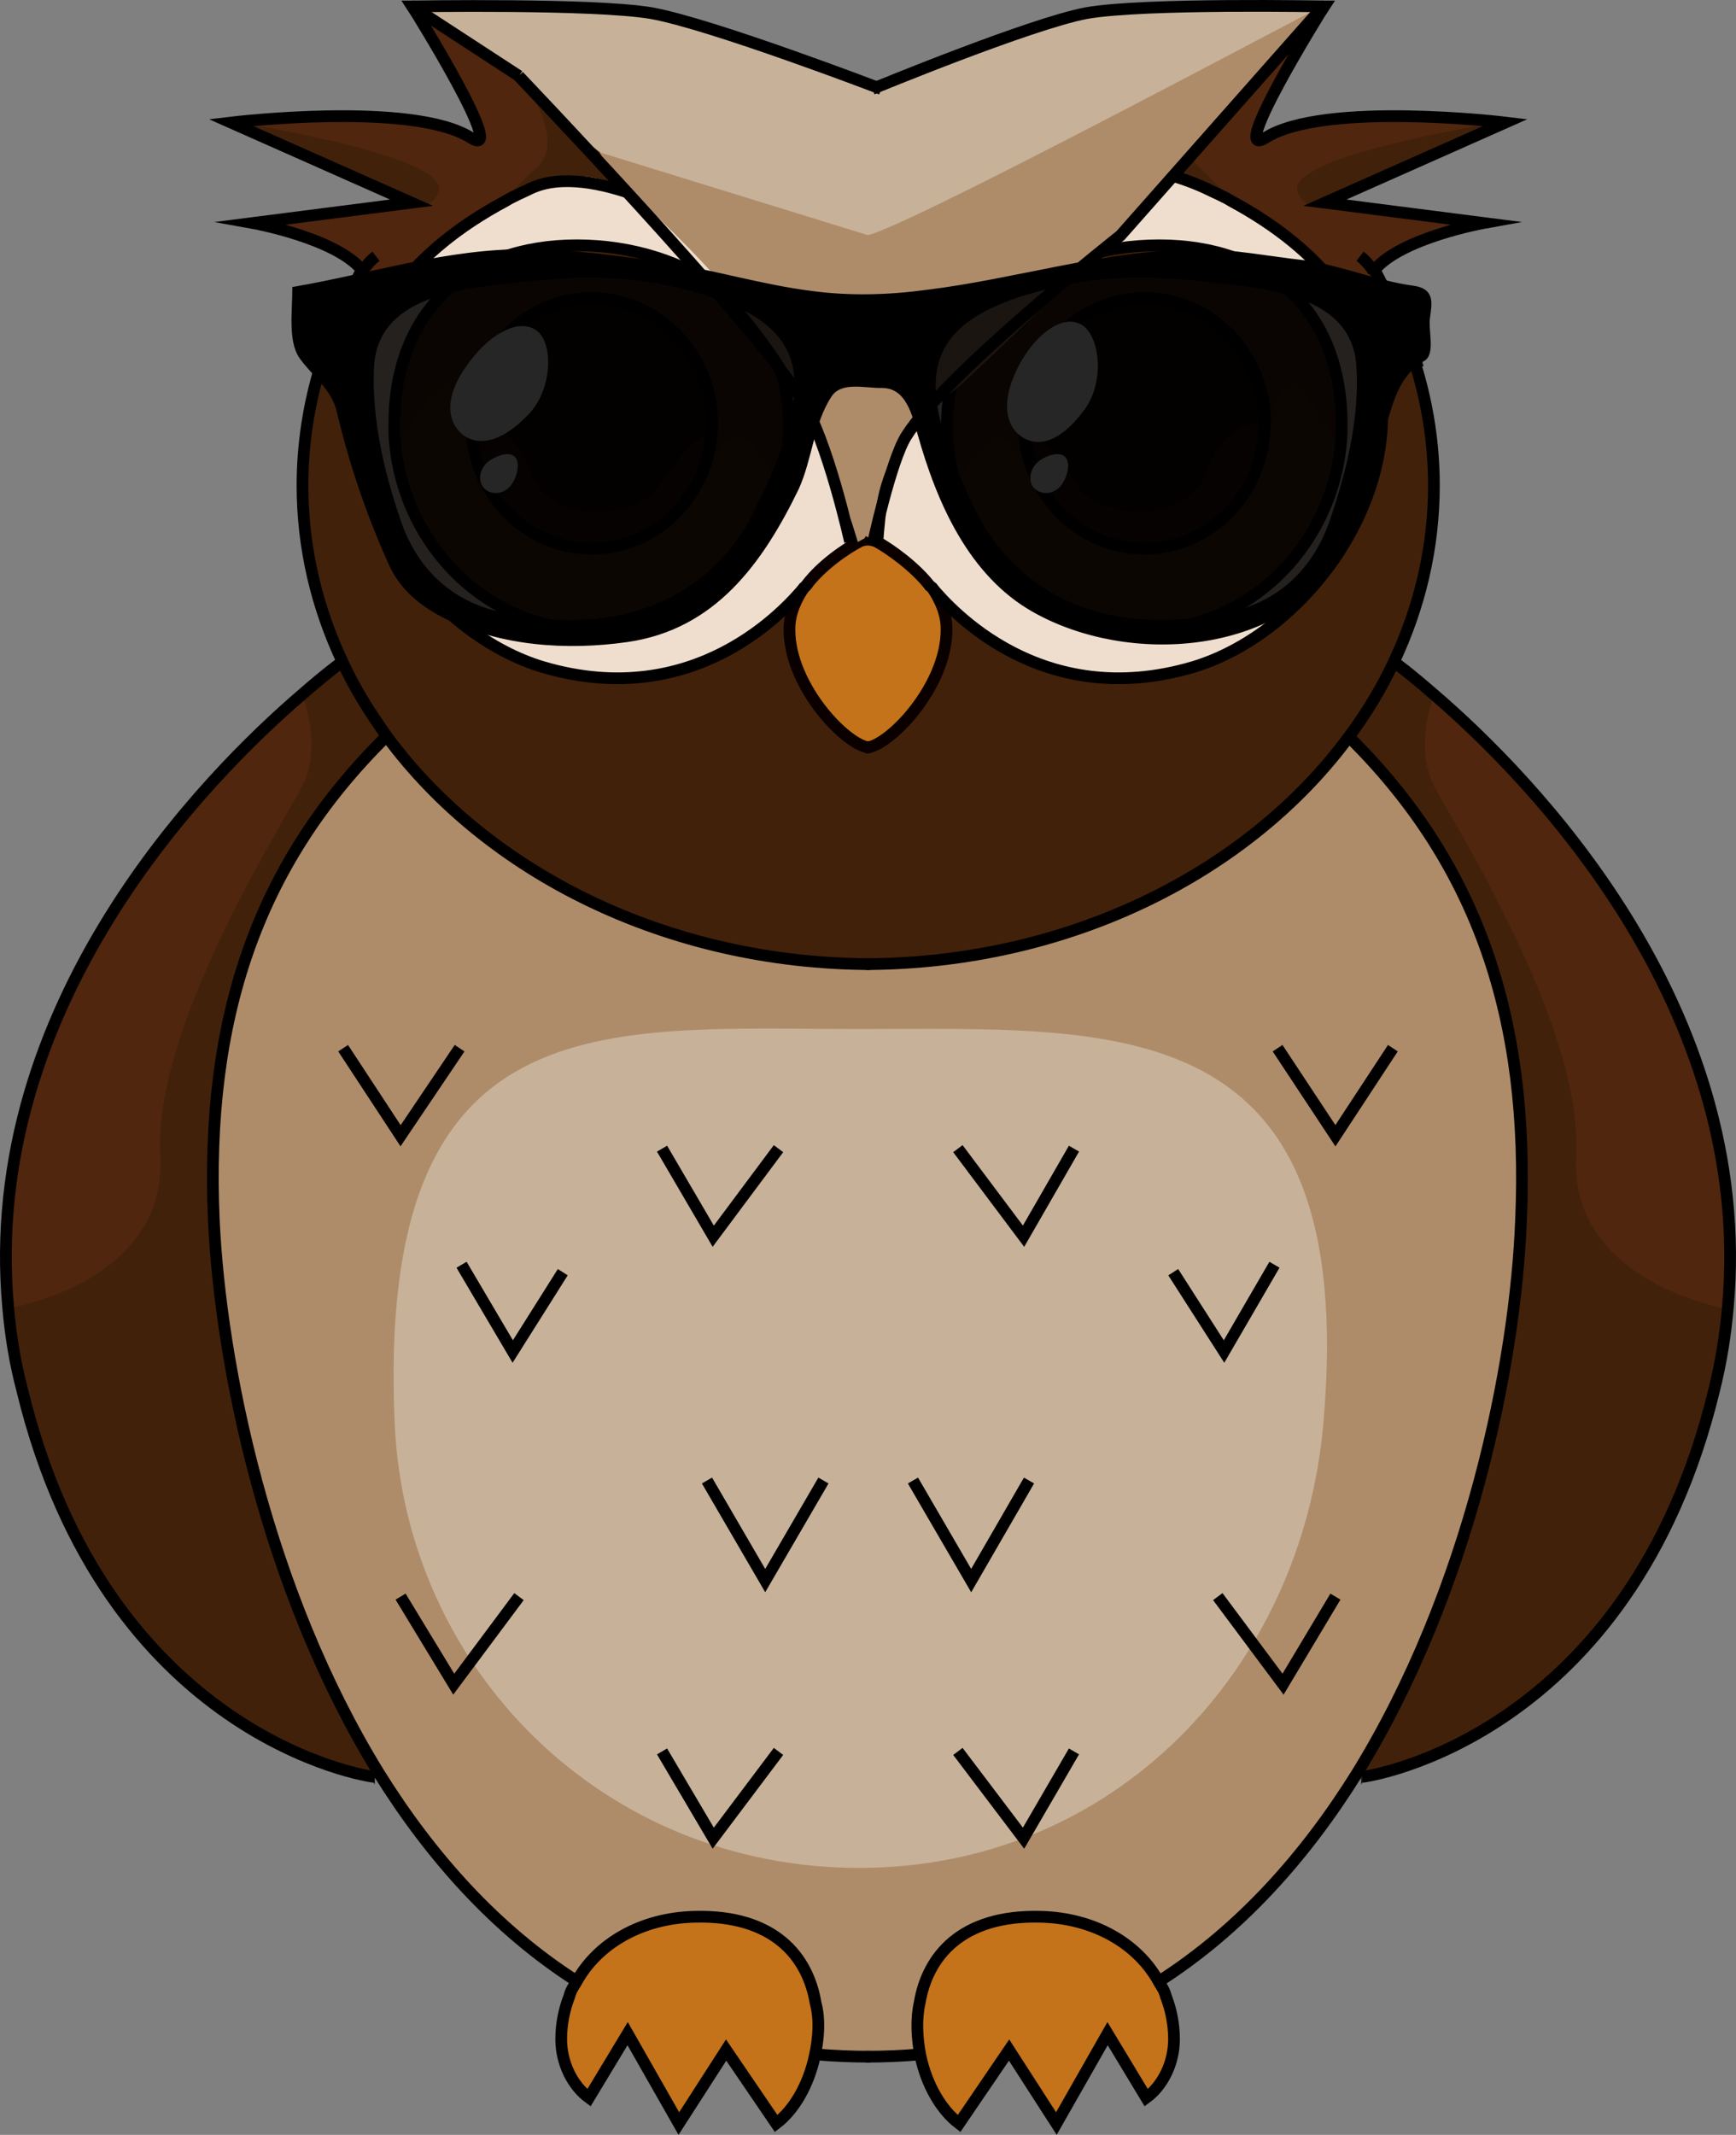 <!-- Generator: Adobe Illustrator 18.1.1, SVG Export Plug-In  -->
<svg version="1.1"
	 xmlns="http://www.w3.org/2000/svg" xmlns:xlink="http://www.w3.org/1999/xlink" xmlns:a="http://ns.adobe.com/AdobeSVGViewerExtensions/3.0/"
	 x="0px" y="0px" width="444.194px" height="546.144px" viewBox="0 0 444.194 546.144" enable-background="new 0 0 444.194 546.144"
	 xml:space="preserve">
<rect x="0" y="0" width="444.194" height="546.144" fill="#808080" stroke="none"/>
<defs>
</defs>
<g id="Vrstva_1_1_">
	<g id="base_1_">
		<path fill="#AF8C69" d="M222.697,246.651c52.2-0.2,98-23.5,123.6-58.1l0.2,0.2c33.3,32.8,46.4,72.1,44,123.4
			c-1.7,36.8-13.1,95.1-42.1,141.9c-13.1,21-29.7,39.8-50.5,53l0,0c-5.5-10.3-17-16.7-30.5-17c-20.2-0.5-28.9,10.1-30.9,22.1l0,0
			c-0.8,4.6-0.6,9.3,0.3,13.9c-4.6,0.5-9.3,0.6-14,0.6s-9.5-0.2-14-0.6c0.9-4.6,1.1-9.3,0.3-13.9l0,0c-2.1-12-10.9-22.6-30.9-22.1
			c-13.3,0.2-24.9,6.8-30.5,17l0,0c-20.8-13.3-37.4-32-50.5-53c-29-46.9-40.7-105.1-42.4-141.9c-2.2-51.1,10.9-90.7,44-123.4
			l0.2-0.2C124.597,223.351,170.397,246.551,222.697,246.651z"/>
	</g>
	<g id="mirror_1_">
		<g>
			<g>
				<g id="XMLID_1_">
					<g id="fill_x5F_bottom_1_">
						<path fill="#C4731A" d="M178.097,489.851c27.8-0.6,34.1,19.7,30.6,36c-1.6,7.6-5.4,14-9.9,17.4l-12.8-18.8l-12.1,18.8
							l-12.9-23l-9.9,16.4c-4.1-3-7.1-8.7-7.1-15c0-5.4,1.3-10.3,3.6-14.4C153.297,496.651,164.697,489.951,178.097,489.851z"/>
						<path fill="#AF8C69" d="M222.697,489.851v36.6c-4.7,0-9.5-0.2-14-0.6c3.5-16.3-3-36.6-30.6-36c-13.3,0.2-24.8,6.8-30.5,17l0,0
							c-20.8-13.3-37.4-32-50.5-53c-29-46.9-40.7-105.1-42.4-141.9c-2.2-51.1,10.9-90.7,44-123.4l0.2-0.2
							c25.7,34.7,71.5,57.9,123.6,58.1v36.4c0,0-68,5.5-80.3-15.1c-16.6-27.5-40.6-35-62.6-23c-27.6,14.7,1.1,177.8,22.2,193
							c27.6,19.7,42.9-0.8,62.3,21.1C182.197,479.451,199.197,479.151,222.697,489.851z"/>
						<path fill="#42210B" d="M139.097,170.651c38.8,11.5,62.3-14.7,66.9-20.4c-2.2,3.2-3.8,6.8-3.9,10.9
							c-0.2,14.8,15,30.3,20.7,30.3v55.2c-52.2-0.2-98-23.5-123.6-58.1c-4.4-6.2-8.4-12.5-11.4-19.1c-6.6-14-10.3-29.2-10.3-45.3
							c0-10.4,1.6-20.7,4.6-30.5c0.6-2.2,1.3-4.4,2.2-6.5c3-7.3,7.4-15.5,8.5-17.8c0,0,0-0.2,0.2-0.2c0.2-0.2,0.2-0.5,0.2-0.5
							c-6.8-8.4-27.9-12-27.9-12l40.6-5.2l-46.5-20.4c0,0,46.2-5.5,61.4,3.9c9.9,6.3-14.5-32.7-15-33.6l81.7,61.2l-15.5-9.2
							c-10.3-3.9-20.4-12.6-35.8-5.5c-2.2,0.9-4.6,2.2-6.6,3.3C60.097,88.451,97.097,158.151,139.097,170.651z"/>
						<path fill="#C7B299" d="M223.197,22.951l-0.5,114.4c0,0-1.1,0.6-2.8,1.4c0,0-7.7-60.3-44.5-78.6c-1.7-0.8-5.5-7.3-7.3-8
							l-5-5.7l-57.3-44.7l0,0c0,0,45.9-0.9,60.7,1.7C181.197,6.251,223.197,22.951,223.197,22.951z"/>
						<path fill="#EFDECE" d="M139.097,170.651c-42.1-12.5-79.2-82.4-9.6-119.1c2.1-1.3,4.4-2.2,6.6-3.3c15.5-7.1,21.9-0.2,32,3.8
							c1.7,0.8,8.5,4.1,10.1,4.9c36.9,18.3,41.8,81.7,41.8,81.7c-3.5,1.7-9.2,5.5-13.1,10.7c0,0-0.2,0.5-0.8,0.9
							C201.397,155.951,178.097,182.351,139.097,170.651z M199.197,125.851C199.197,125.851,199.197,125.451,199.197,125.851
							c1.9-5.5,2.8-11.2,2.8-17.2c0-29-22.6-52.5-50.5-52.5s-50.5,23.5-50.5,52.5s22.6,52.5,50.5,52.5
							C173.697,161.151,192.397,146.351,199.197,125.851z"/>
						<path fill="#42210B" d="M151.397,76.451c-17,0-30.8,14.4-30.8,32c0,17.8,13.9,32,30.8,32c17,0,30.8-14.4,30.8-32
							C182.297,90.751,168.497,76.451,151.397,76.451z M100.897,108.351c0-29,20.5-45.4,48.4-45.4s52.7,16.4,52.7,45.4
							c0,6.2-0.9,11.8-2.8,17.2c0,0,0,0,0,0.2c-6.8,20.5-25.7,35.3-47.7,35.3C123.497,161.151,100.897,137.351,100.897,108.351z"/>
						<path fill="#0F0602" d="M120.597,108.351c0-17.8,13.9-32,30.8-32c17,0,30.8,14.4,30.8,32c0,17.8-13.9,32-30.8,32
							C134.497,140.651,120.597,126.151,120.597,108.351z"/>
						<path fill="#42210B" d="M5.797,355.751c-26.4-109,82.1-186.4,82.1-186.4c3.2,6.8,7.1,13.1,11.4,19.1l-0.2,0.2
							c-33.3,32.8-46.4,72.3-44.2,123.4c1.7,36.8,13.1,95.1,42.4,141.9l-1.1,0.8l0,0C94.497,454.851,27.397,444.351,5.797,355.751z"
							/>
						<path fill="#FBB03B" d="M222.697,137.151v54.3c-5.7,0-20.8-15.5-20.7-30.3c0-4.1,1.7-7.7,3.9-10.9c0.6-0.6,0.8-0.9,0.8-0.9
							c3.9-5.2,9.9-8.8,13.1-10.7C221.797,137.651,222.697,137.151,222.697,137.151z"/>
						<path fill="#51260E" d="M92.197,70.251c0.2-0.2,0.2-0.5,0.3-0.6c-1.1,2.2-5.5,10.3-8.5,17.8
							C86.397,81.451,89.097,75.751,92.197,70.251z"/>
						<g id="fill_x5F_bottom_2_">
							<path fill="#C4731A" d="M266.097,489.851c-27.8-0.6-34.1,19.7-30.6,36c1.6,7.6,5.4,14,9.9,17.4l12.8-18.8l12.1,18.8l12.9-23
								l9.9,16.4c4.1-3,7.1-8.7,7.1-15c0-5.4-1.3-10.3-3.6-14.4C290.897,496.651,279.497,489.951,266.097,489.851z"/>
							<path fill="#AF8C69" d="M221.497,489.851v36.6c4.7,0,9.5-0.2,14-0.6c-3.5-16.3,3-36.6,30.6-36c13.3,0.2,24.8,6.8,30.5,17l0,0
								c20.8-13.3,37.4-32,50.5-53c29-46.9,40.7-105.1,42.4-141.9c2.2-51.1-10.9-90.7-44-123.4l-0.2-0.2
								c-25.7,34.7-71.5,57.9-123.6,58.1v36.4c0,0,68,5.5,80.3-15.1c16.6-27.5,40.6-35,62.6-23c27.6,14.7-1.1,177.8-22.2,193
								c-27.3,19.7-42.9-0.8-62.3,21.1C262.197,479.451,244.997,479.151,221.497,489.851z"/>
							<path fill="#42210B" d="M305.097,170.651c-38.8,11.5-62.3-14.7-66.9-20.4c2.2,3.2,3.8,6.8,3.9,10.9
								c0.2,14.8-15,30.3-20.7,30.3v55.2c52.2-0.2,98-23.5,123.6-58.1c4.6-6.2,8.4-12.5,11.5-19.1c6.6-14,10.3-29.2,10.3-45.3
								c0-10.4-1.6-20.7-4.6-30.5c-0.6-2.2-1.3-4.4-2.2-6.5c-2.8-7.3-7.4-15.5-8.5-17.8c0,0,0-0.2-0.2-0.2c-0.2-0.2-0.2-0.5-0.2-0.5
								c6.8-8.4,27.9-12,27.9-12l-40.6-5.2l46.2-20.5c0,0-46.2-5.5-61.4,3.9c-9.9,6.3,14.5-32.7,15-33.6l-68.5,44.2l0.2,0.5
								c10.3-3.9,22.4-5.4,37.9,1.7c2.2,0.9,4.6,2.2,6.6,3.3C384.297,88.451,347.397,158.151,305.097,170.651z"/>
							<path fill="#C7B299" d="M223.197,22.951l-1.6,114.4c0,0,1.1,0.6,2.8,1.4c0,0,3.9-71.5,40.9-89.9c1.7-0.8,4.9-2.8,4.9-2.8
								l68.5-44.2l0,0c0,0-46.1-1.1-61.1,1.7C263.397,6.251,223.197,22.951,223.197,22.951z"/>
							<path fill="#EFDECE" d="M305.097,170.651c42.1-12.5,79.2-82.4,9.6-119.1c-2.1-1.3-4.4-2.2-6.6-3.3
								c-15.5-7.1-27.8-5.7-37.9-1.7c-1.7,0.8-3.6,1.6-5.2,2.4c-36.9,18.3-40.9,89.9-40.9,89.9c3.5,1.7,9.2,5.5,13.1,10.7
								c0,0,0.2,0.5,0.8,0.9C242.797,155.951,266.397,182.351,305.097,170.651z M245.097,125.851
								C244.997,125.851,244.997,125.451,245.097,125.851c-1.9-5.5-2.8-11.2-2.8-17.2c0-29,22.6-52.5,50.5-52.5s50.5,23.5,50.5,52.5
								s-22.6,52.5-50.5,52.5C270.697,161.151,251.897,146.351,245.097,125.851z"/>
							<path fill="#42210B" d="M292.797,76.551c17,0,30.8,14.4,30.8,32c0,17.8-13.9,32-30.8,32c-17,0-30.8-14.4-30.8-32
								S275.797,76.551,292.797,76.551z M343.297,108.651c0-29-19.9-45.8-47.8-45.8s-53.2,16.7-53.2,45.8c0,6.2,0.9,11.8,2.8,17.2
								c0,0,0,0,0,0.2c6.8,20.5,25.7,35.3,47.7,35.3C320.697,161.351,343.297,137.651,343.297,108.651z"/>
							<path fill="#0F0602" d="M323.597,108.351c0-17.8-13.9-32-30.8-32c-17,0-30.8,14.4-30.8,32c0,17.8,13.9,32,30.8,32
								C309.797,140.651,323.597,126.151,323.597,108.351z"/>
							<path fill="#42210B" d="M438.397,355.751c26.4-109-81.7-186.4-81.7-186.4c-3.2,6.8-7.1,13.1-11.5,19.1l0.2,0.2
								c33.3,32.7,46.5,72.1,44,123.2c-1.7,36.8-13.1,95.1-42.4,141.9l1.1,0.8l0,0C350.097,454.851,417.097,444.351,438.397,355.751
								z"/>
							<path fill="#FBB03B" d="M221.497,137.151v54.3c5.7,0,20.8-15.5,20.7-30.3c0-4.1-1.7-7.7-3.9-10.9c-0.6-0.6-0.8-0.9-0.8-0.9
								c-3.9-5.2-9.9-8.8-13.1-10.7C222.697,137.651,221.497,137.151,221.497,137.151z"/>
							<path fill="#51260E" d="M351.997,70.251c-0.2-0.2-0.2-0.5-0.3-0.6c1.1,2.2,5.7,10.3,8.5,17.8
								C357.997,81.451,355.097,75.751,351.997,70.251z"/>
						</g>
						<path fill="#C7B299" d="M338.597,364.251c-5.5,62.5-53.2,113.6-118.8,113.6s-116-51-118.8-113.6
							c-4.9-108.6,53.2-101,118.8-101S347.997,257.751,338.597,364.251z"/>
					</g>
					<g id="fill_x5F_top_1_">
						<path display="none" fill="#AF8C69" d="M222.697,489.851v36.6c-4.7,0-9.5-0.2-14-0.6c0.9-4.6,1.1-9.3,0.3-13.9l0,0
							c-2.1-12-10.9-22.6-30.9-22.1c-13.3,0.2-24.9,6.8-30.5,17l0,0c-20.8-13.3-37.4-32-50.5-53c-29-46.9-40.7-105.1-42.4-141.9
							c-2.2-51.1,10.9-90.7,44-123.4l0.2-0.2c25.7,34.7,71.3,57.9,123.6,58.1v243.3L222.697,489.851L222.697,489.851z"/>
						<path fill="#C4731A" d="M222.697,137.651v54c-5.7,0-20.8-15.5-20.7-30.3c0-4.1,1.7-7.7,3.9-10.9c0.6-0.6,0.8-0.9,0.8-0.9
							c3.9-5.2,9.9-8.8,13.1-10.7C221.497,137.651,222.697,137.651,222.697,137.651z"/>
						<path fill="#EFDECE" d="M199.097,125.851C199.097,125.851,199.197,125.451,199.097,125.851c1.9-5.5,2.8-11.2,2.8-17.2
							c0-29-24.8-45.8-52.7-45.8s-48.4,16.7-48.4,45.8c0,1.7,0,3.3,0.2,4.9c2.5,26.7,24.1,47.7,50.3,47.7
							C173.497,161.151,192.297,146.351,199.097,125.851z M91.097,98.351c2.7-17,13.9-33.9,38.2-46.9c2.1-1.3,4.4-2.2,6.6-3.3
							c15.5-7.1,40.4,7.9,42.1,8.7c36.9,18.3,41.8,81.7,41.8,81.7c-3.5,1.7-9.2,5.5-13.1,10.7c0,0-0.2,0.5-0.8,0.9
							c-4.6,5.5-27.9,31.9-66.9,20.4C111.697,162.451,86.397,130.051,91.097,98.351z"/>
						<path fill="#C4731A" d="M208.497,525.851c-1.6,7.6-5.4,14-9.9,17.4l-12.8-18.8l-12.1,18.8l-13.1-23l-9.9,16.4
							c-4.1-3-7.1-8.7-7.1-15c0-3.9,0.8-7.7,2.1-11c0,0,11.5-8.4,19.6-8.4c18.5,0,24.1,11.5,33.6,11.5c5.7,0,9-1.4,9-1.4l0.8-0.2
							l0,0C209.797,516.551,209.497,521.251,208.497,525.851z"/>
						<path fill="#51260E" d="M189.397,111.751c3.9,0.9,10.1,11,9.6,14c0,0,0,0,0,0.2c-6.8,20.5-25.7,35.3-47.7,35.3
							c-26.2,0-47.8-21-50.3-47.7h0.8c0,0,9.9-16.4,12.1-15.9s6.5,12,6.5,12l0,0c0.6,17.2,14.2,31.1,30.8,31.1
							c12.8,0,23.5-8,28.2-19.4l0,0C180.097,120.451,185.497,110.651,189.397,111.751z"/>
						<path fill="#230F07" d="M182.197,111.151c-0.2,3.6-1.1,6.9-2.2,10.1l0,0c-4.7,11.5-15.6,19.4-28.2,19.4
							c-16.7,0-30.1-13.9-30.8-31.1c0-0.5,0-0.8,0-1.3c0,0,9.6-1.6,14.7,12.5c5.2,14.2,27.6,11.2,32.3,4.4
							C172.597,118.251,177.797,111.151,182.197,111.151z"/>
						<path fill="#51260E" d="M92.697,69.451c0.2-0.2,0.2-0.5,0.2-0.5c-6.8-8.4-27.9-12-27.9-12l40.6-5.2c0,0,4.1,2.8,6.5-2.4
							c4.6-9.5-52.9-18.3-52.9-18.3s46.2-5.5,61.4,3.9c9.9,6.3-14.5-32.7-15-33.6l27.3,17.5l0,0c0.6,0.8,12.1,17,4.7,23.7
							c-4.7,4.4-8.4,8.4-8.4,8.4c-24.3,12.8-35.5,29.8-38.2,46.9c-0.9-0.2-1.7-0.5-2.5-0.8c-3.9-2.2-6.6-3.6-6.8-3.8
							c0.6-2.2,1.3-4.4,2.2-6.5C86.997,79.851,91.297,71.851,92.697,69.451C92.697,69.651,92.697,69.451,92.697,69.451z"/>
						<path fill="#51260E" d="M92.197,70.251c0.2-0.2,0.2-0.5,0.3-0.6c-1.1,2.2-5.5,10.3-8.5,17.8
							C86.197,81.451,89.097,75.751,92.197,70.251z"/>
						<path fill="#51260E" d="M77.297,177.751c0,0,5.4,13.1,0,23.4s-38.2,61.9-36.3,94.4c1.9,32.7-38.8,39.1-38.8,39.1
							C-5.003,256.951,53.097,198.351,77.297,177.751z"/>
						<g id="fill_x5F_top_2_">
							<path display="none" fill="#AF8C69" d="M221.497,489.851v36.6c4.7,0,9.5-0.2,14-0.6c-0.9-4.6-1.1-9.3-0.3-13.9l0,0
								c2.1-12,10.9-22.6,30.9-22.1c13.3,0.2,24.9,6.8,30.5,17l0,0c20.8-13.3,37.4-32,50.5-53c29-46.9,40.7-105.1,42.1-141.9
								c2.2-51.1-10.9-90.7-44-123.4l-0.2-0.2c-25.7,34.7-71.3,57.9-123.6,58.1L221.497,489.851L221.497,489.851z"/>
							<path fill="#C4731A" d="M221.497,137.651v54c5.7,0,20.8-15.5,20.7-30.3c0-4.1-1.7-7.7-3.9-10.9c-0.6-0.6-0.8-0.9-0.8-0.9
								c-3.9-5.2-9.9-8.8-13.1-10.7C222.697,137.651,221.497,137.651,221.497,137.651z"/>
							<path fill="#EFDECE" d="M245.097,125.851C245.097,125.851,245.097,125.451,245.097,125.851c-1.9-5.5-2.8-11.2-2.8-17.2
								c0-29,24-45.8,51.9-45.8s49.2,16.7,49.2,45.8c0,1.7,0,3.3-0.2,4.9c-2.5,26.7-24,47.7-50.3,47.7
								C270.697,161.151,251.897,146.351,245.097,125.851z M353.097,98.351c-2.7-17-13.9-33.9-38-46.9c-2.1-1.3-4.4-2.2-6.6-3.3
								c-15.5-7.1-20.2-2.4-30.3,1.6c-1.7,0.8-10.9-1.7-12.6-0.9c-36.9,18.3-40.9,89.9-40.9,89.9c3.5,1.7,9.2,5.5,13.1,10.7
								c0,0,0.2,0.5,0.8,0.9c4.6,5.5,27.9,31.9,66.9,20.4C332.697,162.451,357.997,130.051,353.097,98.351z"/>
							<path fill="#C4731A" d="M235.497,525.851c1.6,7.6,5.4,14,9.9,17.4l12.8-18.8l12.1,18.8l13.1-23l9.9,16.4
								c4.1-3,7.1-8.7,7.1-15c0-3.9-0.8-7.7-2.1-11c0,0-11.5-8.4-19.6-8.4c-18.5,0-24.1,11.5-33.6,11.5c-5.7,0-9-1.4-9-1.4l-0.8-0.2
								l0,0C234.397,516.551,234.597,521.251,235.497,525.851z"/>
							<path fill="#51260E" d="M254.797,111.751c-3.9,0.9-10.1,11-9.6,14c0,0,0,0,0,0.2c6.8,20.5,25.7,35.3,47.7,35.3
								c26.4,0,47.8-21,50.3-47.7h-0.8c0,0-9.9-16.4-12.1-15.9c-2.2,0.5-6.5,12-6.5,12l0,0c-0.6,17.2-14.2,31.1-30.8,31.1
								c-12.8,0-23.5-8-28.2-19.4l0,0C264.097,120.451,258.697,110.651,254.797,111.751z"/>
							<path fill="#230F07" d="M262.197,111.151c0.2,3.6,1.1,6.9,2.2,10.1l0,0c4.7,11.5,15.6,19.4,28.2,19.4
								c16.7,0,30.1-13.9,30.8-31.1c0-0.5,0-0.8,0-1.3c0,0-9.6-1.6-14.7,12.5c-5.2,14.2-27.6,11.2-32.3,4.4
								C271.997,118.251,266.597,111.151,262.197,111.151z"/>
							<path fill="#51260E" d="M351.497,69.451c-0.2-0.2-0.2-0.5-0.2-0.5c6.8-8.4,27.9-12,27.9-12l-40.6-5.2c0,0-4.1,2.8-6.5-2.4
								c-4.6-9.5,52.9-18.3,52.9-18.3s-46.2-5.5-61.4,3.9c-9.9,6.3,14.5-32.7,15-33.6l-27.3,17.5l0,0c-0.6,0.8-12.1,17-4.7,23.7
								c4.7,4.4,8.4,8.4,8.4,8.4c24.3,12.8,35.5,29.8,38,46.9c0.9-0.2,1.7-0.5,2.5-0.8c3.9-2.2,6.6-3.6,6.8-3.8
								c-0.6-2.2-1.3-4.4-2.2-6.5C357.197,79.851,352.897,71.851,351.497,69.451C351.697,69.651,351.497,69.451,351.497,69.451z"/>
							<path fill="#51260E" d="M352.097,70.251c-0.2-0.2-0.2-0.5-0.3-0.6c1.1,2.2,5.5,10.3,8.5,17.8
								C357.997,81.451,355.297,75.751,352.097,70.251z"/>
							<path fill="#51260E" d="M366.997,177.751c0,0-5.4,13.1,0,23.4s38.2,61.9,36.3,94.4c-1.9,32.7,38.8,39.3,38.8,39.3
								C449.197,256.951,391.297,198.351,366.997,177.751z"/>
						</g>
					</g>
					<g id="outlines_1_">
						<path fill="none" stroke="#000000" stroke-width="3" stroke-miterlimit="10" d="M92.697,69.451c0.9-1.4,2.1-2.8,3.5-3.9"/>
						<path fill="none" stroke="#000000" stroke-width="3" stroke-miterlimit="10" d="M81.797,93.751c0.6-2.2,1.3-4.4,2.2-6.5"/>
						
							<ellipse fill="none" stroke="#000000" stroke-width="3" stroke-miterlimit="10" cx="151.397" cy="108.351" rx="30.8" ry="32"/>
						<path fill="none" stroke="#000000" stroke-width="3" stroke-miterlimit="10" d="M222.697,246.651
							c-52.2-0.2-98-23.5-123.6-58.1c-4.4-6.2-8.4-12.5-11.4-19.1c-6.6-14-10.3-29.2-10.3-45.3c0-10.4,1.6-20.7,4.6-30.5"/>
						<path fill="none" stroke="#0A0000" stroke-width="3" stroke-miterlimit="10" d="M206.297,149.751c3.9-5.2,10.3-9.5,13.6-11.2
							c1.7-0.9,5.4-0.5,5.4-0.5"/>
						<path fill="none" stroke="#0A0000" stroke-width="3" stroke-miterlimit="10" d="M222.697,191.251c-5.7,0-20.8-15.5-20.7-30.3
							c0-4.1,1.7-7.7,3.9-10.9"/>
						<path fill="none" stroke="#000000" stroke-width="3" stroke-miterlimit="10" d="M199.097,125.851
							c-6.8,20.5-25.7,35.3-47.7,35.3c-26.2,0-47.8-21-50.3-47.7c-0.2-1.6-0.2-3.3-0.2-4.9c0-29,18.8-45.8,46.7-45.8
							s54.3,16.7,54.3,45.8C201.897,114.451,200.997,120.251,199.097,125.851"/>
						<path fill="none" stroke="#000000" stroke-width="3" stroke-miterlimit="10" d="M120.597,109.551c0-0.5,0-0.8,0-1.3
							c0-17.8,13.9-32,30.8-32s30.8,14.4,30.8,32c0,0.9,0,1.7-0.2,2.5c-0.2,3.6-1.1,6.9-2.2,10.1"/>
						<path fill="none" stroke="#000000" stroke-width="3" stroke-miterlimit="10" d="M206.597,149.351c0,0-0.2,0.5-0.8,0.9
							c-4.6,5.5-27.9,31.9-66.9,20.4c-27.3-8.2-52.5-40.6-47.8-72.3c2.7-17,13.9-33.9,38.2-46.9c2.1-1.3,4.4-2.2,6.6-3.3
							c15.5-7.1,42.3,9,44,9.8c36.9,18.3,39.8,80.8,39.8,80.8"/>
						<path fill="none" stroke="#000000" stroke-width="3" stroke-miterlimit="10" d="M105.497,1.651c0,0,45.9-0.8,61.1,1.7
							c15.3,2.7,58.9,19.4,58.9,19.4"/>
						<path fill="#AF8C69" d="M222.697,60.351l2.5,1.6l-2.2,74.8c0,0-1.7,0.9-3.5,1.9c0,0-7.3-24.6-14.2-37.7
							c-14.4-26.8-46.7-54.4-47.8-54.9l-4.1-7.1"/>
						
							<line fill="none" stroke="#000000" stroke-width="3" stroke-miterlimit="10" x1="132.797" y1="19.451" x2="105.497" y2="1.651"/>
						<path fill="none" stroke="#000000" stroke-width="3" stroke-miterlimit="10" d="M217.497,138.551c0,0-5.8-26.2-12.5-36.6
							c-13.3-20.8-72.3-82.5-72.3-82.5"/>
						<path fill="none" stroke="#000000" stroke-width="3" stroke-miterlimit="10" d="M191.697,65.551"/>
						<path fill="none" stroke="#000000" stroke-width="3" stroke-miterlimit="10" d="M106.097,1.651c0,0,0,0-0.6,0
							c0.6,0.9,24.9,39.9,15,33.6c-15-9.5-61.4-3.9-61.4-3.9l46.2,20.5l-40.6,5.2c0,0,21.1,3.8,27.9,12c0,0,0,0.2-0.2,0.5
							c0,0,0,0.2-0.2,0.2c-1.1,2.2-5.5,10.3-8.5,17.8c-0.9,2.4-1.7,4.6-2.2,6.5"/>
						<path fill="none" stroke="#000000" stroke-width="3" stroke-miterlimit="10" d="M147.597,506.851c-20.8-13.3-37.4-32-50.5-53
							c-29-46.9-40.7-105.1-42.4-141.9c-2.2-51.1,10.9-90.7,44-123.4"/>
						<path fill="none" stroke="#000000" stroke-width="3" stroke-miterlimit="10" d="M222.697,526.151c-4.7,0-9.5-0.2-14-0.6
							c-0.2,0-0.3,0-0.3,0"/>
						<path fill="none" stroke="#000000" stroke-width="3" stroke-miterlimit="10" d="M95.897,454.851h-0.2"/>
						<path fill="none" stroke="#000000" stroke-width="3" stroke-miterlimit="10" d="M87.497,169.351c0,0-3.9,2.8-10.3,8.4
							c-24.1,20.7-82.2,79.2-75.1,156.8c0.6,6.9,1.7,13.9,3.6,21.1c21.5,88.7,88.5,98.9,90.1,98.9l0,0"/>
						<path fill="none" stroke="#000000" stroke-width="3" stroke-miterlimit="10" d="M208.497,525.851c-1.6,7.6-5.4,14-9.9,17.4
							l-12.8-18.8l-12.1,18.8l-13.1-23l-9.9,16.4c-4.1-3-7.1-8.7-7.1-15c0-3.9,0.8-7.7,2.1-11c0.3-1.3,0.9-2.2,1.6-3.3
							c5.5-10.3,17-16.7,30.5-17c20.2-0.5,28.9,10.1,30.9,22.1l0,0C209.797,516.551,209.497,521.251,208.497,525.851z"/>
						<polyline fill="none" stroke="#000000" stroke-width="3" stroke-miterlimit="10" points="87.797,268.151 102.497,290.551 
							117.597,268.151 						"/>
						<polyline fill="none" stroke="#000000" stroke-width="3" stroke-miterlimit="10" points="118.097,323.551 131.197,345.751 
							143.997,325.451 						"/>
						<polyline fill="none" stroke="#000000" stroke-width="3" stroke-miterlimit="10" points="169.397,293.851 182.497,316.251 
							199.197,293.851 						"/>
						<polyline fill="none" stroke="#000000" stroke-width="3" stroke-miterlimit="10" points="180.897,378.751 195.797,404.351 
							210.697,378.751 						"/>
						<polyline fill="none" stroke="#000000" stroke-width="3" stroke-miterlimit="10" points="102.497,408.451 116.097,430.851 
							132.797,408.451 						"/>
						<polyline fill="none" stroke="#000000" stroke-width="3" stroke-miterlimit="10" points="169.397,448.051 182.497,470.251 
							199.197,448.051 						"/>
						<path fill="none" stroke="#000000" stroke-width="3" stroke-miterlimit="10" d="M132.797,19.451L132.797,19.451"/>
						<g id="outlines_2_">
							<path fill="none" stroke="#000000" stroke-width="3" stroke-miterlimit="10" d="M351.497,69.451c-0.9-1.4-2.1-2.8-3.5-3.9"/>
							<path fill="none" stroke="#000000" stroke-width="3" stroke-miterlimit="10" d="M362.397,93.751c-0.6-2.2-1.3-4.4-2.2-6.5"/>
							
								<ellipse fill="none" stroke="#000000" stroke-width="3" stroke-miterlimit="10" cx="292.797" cy="108.351" rx="30.8" ry="32"/>
							<path fill="none" stroke="#000000" stroke-width="3" stroke-miterlimit="10" d="M221.497,246.651
								c52.2-0.2,98-23.5,123.6-58.1c4.6-6.2,8.4-12.5,11.5-19.1c6.6-14,10.3-29.2,10.3-45.3c0-10.4-1.6-20.7-4.6-30.5"/>
							<path fill="none" stroke="#0A0000" stroke-width="3" stroke-miterlimit="10" d="M238.197,150.251
								c-3.9-5.2-10.6-9.9-13.9-11.7c-1.7-0.9-2.8-1.4-2.8-1.4"/>
							<path fill="none" stroke="#0A0000" stroke-width="3" stroke-miterlimit="10" d="M221.497,191.251c5.7,0,20.8-15.5,20.7-30.3
								c0-4.1-1.7-7.7-3.9-10.9"/>
							<path fill="none" stroke="#000000" stroke-width="3" stroke-miterlimit="10" d="M245.097,125.851
								c6.8,20.5,25.7,35.3,47.7,35.3c26.4,0,47.8-21,50.3-47.7c0.2-1.6,0.2-3.3,0.2-4.9c0-29-18.8-45.8-46.7-45.8
								s-54.3,16.7-54.3,45.8C242.297,114.451,243.197,120.251,245.097,125.851"/>
							<path fill="none" stroke="#000000" stroke-width="3" stroke-miterlimit="10" d="M323.697,109.551c0-0.5,0-0.8,0-1.3
								c0-17.8-13.9-32-30.8-32s-30.8,14.4-30.8,32c0,0.9,0,1.7,0.2,2.5c0.2,3.6,1.1,6.9,2.2,10.1"/>
							<path fill="none" stroke="#000000" stroke-width="3" stroke-miterlimit="10" d="M237.597,149.351c0,0,0.2,0.5,0.8,0.9
								c4.6,5.5,27.9,31.9,66.9,20.4c27.3-8.2,52.5-40.6,47.8-72.3c-2.7-17-13.9-33.9-38-46.9c-2.1-1.3-4.4-2.2-6.6-3.3
								c-15.5-7.1-27.8-5.7-37.9-1.7c-1.7,0.8-3.5,1.6-5.2,2.4c-37,18.3-40.9,89.9-40.9,89.9"/>
							<path fill="none" stroke="#000000" stroke-width="3" stroke-miterlimit="10" d="M338.697,1.651c0,0-45.9-0.9-60.7,1.7
								c-14.4,2.7-54.8,19.4-54.8,19.4"/>
							<path fill="#AF8C69" d="M221.197,60.151l0.3,77c0,0,1.1,0.5,2.8,1.4c0,0-4.6-21.8,19.6-38.5c1.7-0.8,46.2-43.9,46.2-43.9
								l48.3-54.6C337.097,1.951,223.997,62.551,221.197,60.151z"/>
							<path fill="none" stroke="#000000" stroke-width="3" stroke-miterlimit="10" d="M223.197,139.751c0,0,4.7-21.9,8.7-28.2
								c9.9-15.9,54.8-51.3,54.8-51.3l51.9-58.7"/>
							<path fill="none" stroke="#000000" stroke-width="3" stroke-miterlimit="10" d="M274.797,43.151"/>
							<path fill="none" stroke="#000000" stroke-width="3" stroke-miterlimit="10" d="M338.197,1.651c0,0,0,0,0.6,0
								c-0.6,0.9-24.9,39.9-15,33.6c15-9.5,61.4-3.9,61.4-3.9l-46.2,20.5l40.6,5.2c0,0-21.1,3.8-27.9,12c0,0,0,0.2,0.2,0.5
								c0,0,0,0.2,0.2,0.2c1.1,2.2,5.5,10.3,8.5,17.8c0.9,2.4,1.7,4.6,2.2,6.5"/>
							<path fill="none" stroke="#000000" stroke-width="3" stroke-miterlimit="10" d="M296.597,506.851c20.8-13.3,37.4-32,50.5-53
								c29-46.9,40.7-105.1,42.1-141.9c2.2-51.1-10.9-90.7-44-123.4"/>
							<path fill="none" stroke="#000000" stroke-width="3" stroke-miterlimit="10" d="M221.497,526.151c4.7,0,9.5-0.2,14-0.6
								c0.2,0,0.3,0,0.3,0"/>
							<path fill="none" stroke="#000000" stroke-width="3" stroke-miterlimit="10" d="M348.297,454.851h0.2"/>
							<path fill="none" stroke="#000000" stroke-width="3" stroke-miterlimit="10" d="M356.697,169.351c0,0,3.9,2.8,10.3,8.4
								c24.1,20.7,82.2,79.4,75.1,156.8c-0.6,6.9-1.7,13.9-3.5,21.1c-21.5,88.7-88.5,98.9-90.1,98.9l0,0"/>
							<path fill="none" stroke="#000000" stroke-width="3" stroke-miterlimit="10" d="M235.497,525.851c1.6,7.6,5.4,14,9.9,17.4
								l12.8-18.8l12.1,18.8l13.1-23l9.9,16.4c4.1-3,7.1-8.7,7.1-15c0-3.9-0.8-7.7-2.1-11c-0.3-1.3-0.9-2.2-1.6-3.3
								c-5.5-10.3-17-16.7-30.5-17c-20.2-0.5-28.9,10.1-30.9,22.1l0,0C234.397,516.551,234.597,521.251,235.497,525.851z"/>
							<polyline fill="none" stroke="#000000" stroke-width="3" stroke-miterlimit="10" points="356.397,268.151 341.697,290.551 
								326.897,268.151 							"/>
							<polyline fill="none" stroke="#000000" stroke-width="3" stroke-miterlimit="10" points="326.097,323.551 313.197,345.751 
								300.197,325.451 							"/>
							<polyline fill="none" stroke="#000000" stroke-width="3" stroke-miterlimit="10" points="274.797,293.851 261.897,316.251 
								245.097,293.851 							"/>
							<polyline fill="none" stroke="#000000" stroke-width="3" stroke-miterlimit="10" points="263.297,378.751 248.497,404.351 
								233.597,378.751 							"/>
							<polyline fill="none" stroke="#000000" stroke-width="3" stroke-miterlimit="10" points="341.697,408.451 328.297,430.851 
								311.597,408.451 							"/>
							<polyline fill="none" stroke="#000000" stroke-width="3" stroke-miterlimit="10" points="274.797,448.051 261.897,470.251 
								245.097,448.051 							"/>
						</g>
					</g>
				</g>
			</g>
		</g>
	</g>
	<g id="top_1_">
		<g id="eye_lens_3_">
			<path id="eye_lens_2_3_" fill="#FFFFFF" d="M137.397,84.651c4.3,3.3,3.9,15-2.1,21.3c-6.2,6.5-12.1,8.5-16.6,5.5
				c-4.3-3.3-5.5-9.9,1.6-19.1C125.897,84.951,133.097,81.351,137.397,84.651z"/>
			<path id="eye_lens_1_3_" fill="#FFFFFF" d="M131.797,116.951c1.6,1.7,0.2,6.2-1.7,7.9c-1.9,1.7-4.7,1.7-6.3,0s-1.1-4.7,0.8-6.5
				C126.597,116.651,130.397,115.251,131.797,116.951z"/>
		</g>
		<g id="eye_lens_2_">
			<path id="eye_lens_2_2_" fill="#FFFFFF" d="M276.697,83.051c4.7,2.7,6,14.2,1.1,21.3c-5.2,7.3-10.7,10.3-15.5,7.9
				c-4.7-2.4-6.9-9-1.3-19.3C265.297,85.151,272.097,80.351,276.697,83.051z"/>
			<path id="eye_lens_1_2_" fill="#FFFFFF" d="M272.597,116.951c1.6,1.7,0.2,6.2-1.7,7.9s-4.7,1.7-6.3,0s-1.1-4.7,0.8-6.5
				C267.197,116.651,270.997,115.251,272.597,116.951z"/>
		</g>
	</g>
</g>
<g id="Vrstva_2_1_">
	<g>
		<g id="g4808_1_">
			<path id="path2830_1_" stroke="#000000" d="M306.497,64.251c-23.7,0.2-46.4,7.6-69.4,10.4c-9.6,1.3-19.6,1.6-29.3,0.3
				c-12.9-1.6-25.4-5.5-38.2-7.4c-11.5-1.6-23.2-3.3-34.7-3.3c-20.2-0.2-39.8,6.2-59.6,9.6c0,5.8-1.1,13.3,1.7,17.4
				c3,4.3,8.2,8,9.6,13.7c3.2,13.6,7.7,26.8,13.4,39.4c2.8,6.2,8,10.4,14,13.4c14.2,7.1,31.1,8.2,46.5,6
				c22.2-3.2,34.2-19.9,43.4-38.8c3.5-7.7,3.8-16.7,8.4-23.7c2.7-4.3,9-2.4,13.4-2.5c6.6,0,8.2,7.4,9.6,12.3
				c4.9,17.5,13.1,36,29.3,45.1c24.3,13.7,62.5,11,78.3-13.6c6.2-9.6,7.9-21.3,10.9-32.3c1.9-6.6,3.6-14.5,10.3-18.3
				c2.7-1.4,0.8-7.4,1.3-10.7c0.5-3.8,1.3-7.1-4.1-7.7c-9.3-1.3-18.3-5.2-27.8-6.5C324.497,66.051,315.597,64.251,306.497,64.251z
				 M150.597,70.551c6.6,0,13.4,0.5,19.9,1.9c38.8,8.2,39.6,24.1,23.7,57.3c-12.9,27-39.9,33.6-67.1,27.1
				c-12.5-3-21.1-11.7-25.1-23.7c-4.3-12.6-7.4-26-6.8-39.3c0.9-17.8,21.1-20.4,35.5-21.9
				C136.997,71.251,143.797,70.551,150.597,70.551z M292.097,70.551c6.6,0,13.4,0.6,20,1.4c14.4,1.6,34.6,4.1,35.5,21.9
				c0.8,13.3-2.5,26.7-6.8,39.3c-4.1,12-12.6,20.7-25.1,23.7c-27.1,6.5-54.1-0.3-67.1-27.1c-15.9-33-15.1-49.1,23.7-57.3
				C278.697,71.051,285.497,70.451,292.097,70.551z"/>
			<path id="path2832_1_" opacity="0.85" stroke="#000000" enable-background="new    " d="M130.497,71.851
				c13.3-1.4,26.8-2.4,39.9,0.5c38.8,8.2,39.6,24.1,23.7,57.3c-12.9,27-39.9,33.6-67.1,27.3c-12.5-3-21.1-11.7-25.1-23.7
				c-4.3-12.6-7.6-26-6.8-39.3C95.997,75.951,115.997,73.551,130.497,71.851L130.497,71.851z"/>
			<path id="path2832-1_1_" opacity="0.85" stroke="#000000" enable-background="new    " d="M312.197,71.851
				c-13.3-1.4-26.8-2.4-39.9,0.5c-38.8,8.2-39.6,24.1-23.7,57.3c12.9,27,39.9,33.6,67.1,27.3c12.5-3,21.1-11.7,25.1-23.7
				c4.3-12.6,7.6-26,6.8-39.3C346.697,75.951,326.497,73.551,312.197,71.851L312.197,71.851z"/>
		</g>
		<title>Layer 1</title>
	</g>
</g>
</svg>
